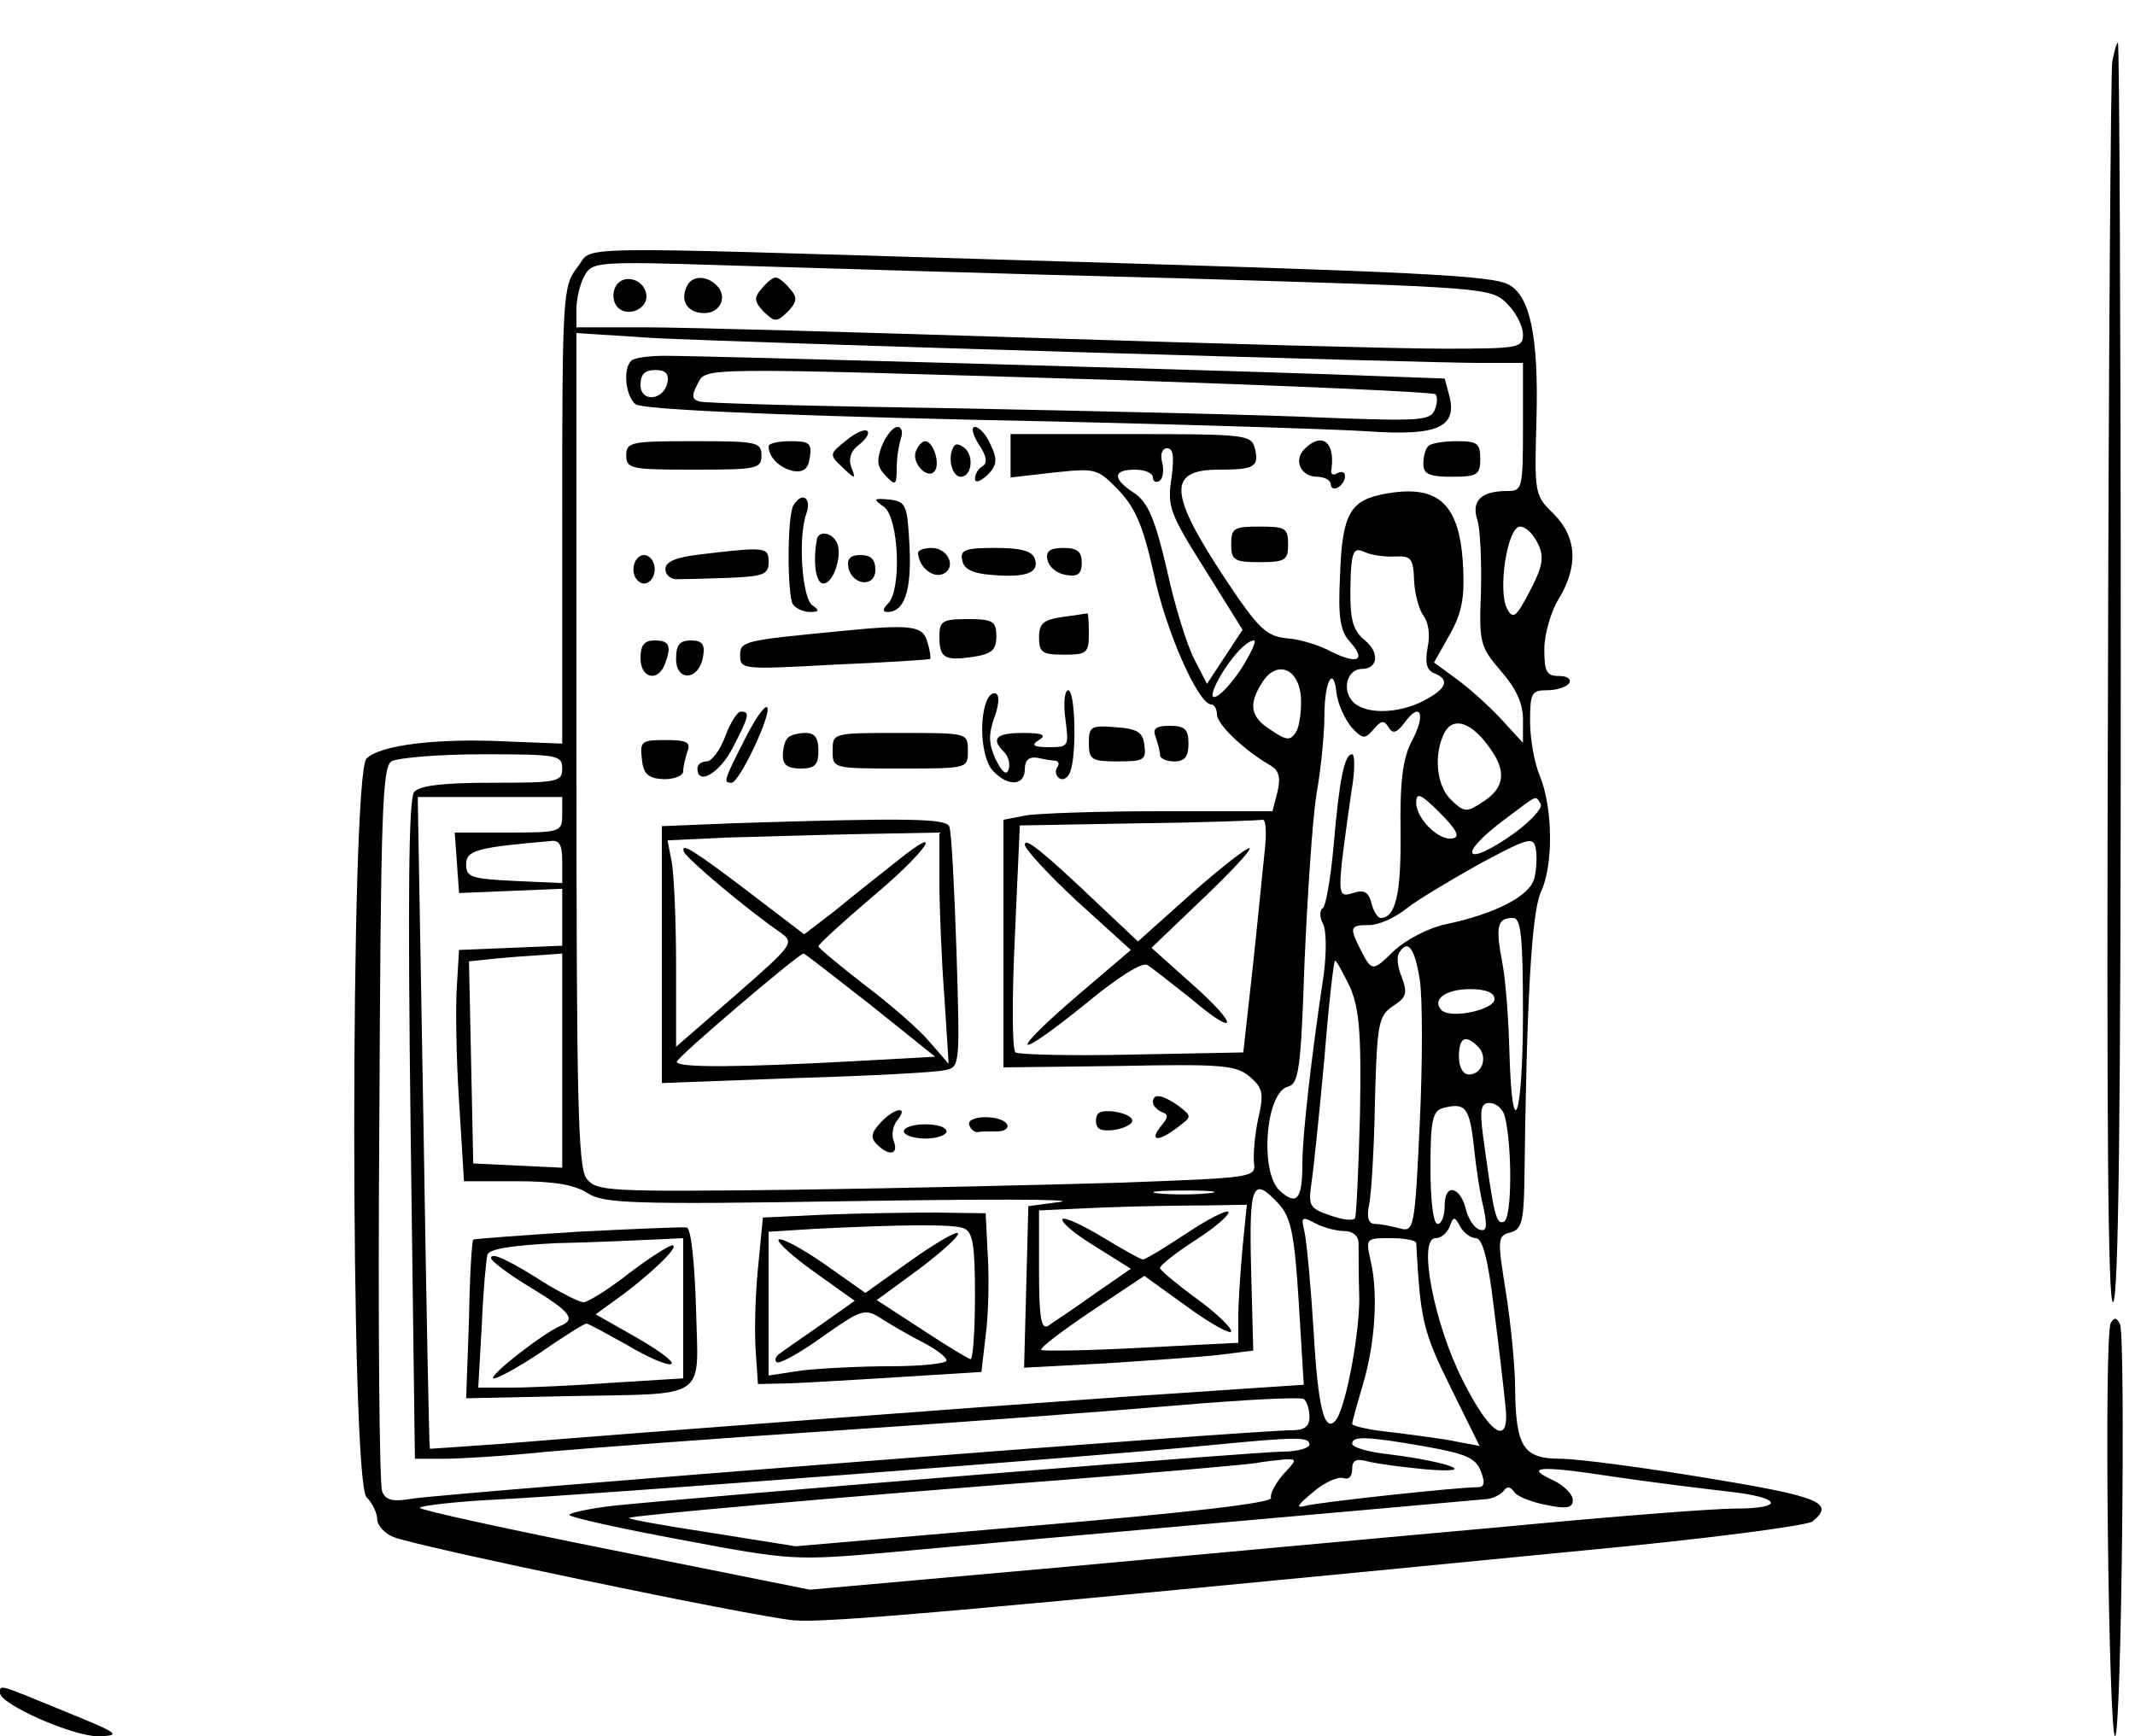 <?xml version="1.0" standalone="no"?>
<!DOCTYPE svg PUBLIC "-//W3C//DTD SVG 20010904//EN"
 "http://www.w3.org/TR/2001/REC-SVG-20010904/DTD/svg10.dtd">
<svg version="1.0" xmlns="http://www.w3.org/2000/svg"
 width="300pt" height="244pt" viewBox="0 0 300 244"
 preserveAspectRatio="xMidYMid meet">
<g transform="translate(0,244) scale(0.1,-0.1)"
fill="#000000" stroke="none">
<path d="M2968 2353 c-2 -16 -5 -414 -6 -885 -2 -603 0 -858 7 -858 8 0 11
265 11 885 0 487 -2 885 -4 885 -2 0 -5 -12 -8 -27z"/>
<path d="M811 2064 c-20 -26 -21 -38 -21 -348 l0 -321 -77 3 c-99 5 -179 -5
-198 -24 -23 -23 -23 -1015 0 -1038 8 -8 15 -22 15 -31 0 -8 10 -20 23 -25 31
-13 501 -111 562 -117 46 -4 218 11 1109 98 171 16 316 35 323 41 32 26 10 35
-149 61 -90 15 -182 27 -205 27 -52 0 -63 16 -64 97 0 32 -6 93 -13 137 -12
75 -12 79 6 84 16 4 19 15 20 71 3 253 10 378 23 407 18 38 17 118 -1 163 -8
18 -14 53 -14 77 0 40 2 44 24 44 14 0 28 5 31 10 3 6 -3 10 -14 10 -18 0 -21
6 -21 38 0 20 9 52 20 70 28 46 26 87 -7 120 -27 26 -27 29 -24 134 3 115 -9
172 -39 188 -24 13 -126 18 -709 35 -635 19 -575 20 -600 -11z m844 -15 c435
-13 440 -13 463 -36 12 -12 22 -31 22 -43 0 -19 -6 -20 -112 -20 -62 0 -318 7
-568 15 -250 8 -499 15 -552 15 l-98 0 0 26 c0 14 5 35 11 46 11 20 16 21 203
15 105 -3 389 -12 631 -18z m-136 -104 c271 -8 522 -15 557 -15 l64 0 0 -90
c0 -87 -1 -90 -22 -90 -37 0 -51 -14 -42 -41 4 -13 6 -58 5 -100 -3 -73 -1
-78 28 -112 21 -24 31 -45 31 -68 l0 -33 -32 35 c-18 19 -46 44 -63 56 l-30
22 22 39 c17 30 21 52 19 93 -4 91 -34 119 -110 105 -49 -9 -60 -28 -63 -114
-3 -59 0 -79 14 -94 23 -26 11 -32 -26 -14 -16 9 -45 18 -63 19 -29 3 -40 14
-86 83 -80 121 -82 154 -9 154 50 0 57 4 50 31 -5 18 -15 19 -174 19 l-169 0
0 -30 0 -31 61 7 c58 6 61 6 90 -24 24 -25 35 -50 50 -117 17 -82 63 -185 81
-185 4 0 8 -6 8 -14 0 -14 38 -50 74 -71 13 -7 16 -17 11 -38 l-7 -27 -158 0
c-87 0 -172 -3 -189 -6 l-31 -6 0 -174 0 -174 163 2 c145 3 164 1 183 -15 19
-16 20 -24 12 -59 -5 -23 -7 -50 -6 -62 3 -21 -1 -21 -187 -28 -104 -3 -313
-8 -463 -10 -261 -3 -274 -2 -288 16 -12 17 -14 114 -14 604 l0 584 108 -7
c59 -3 329 -12 601 -20z m127 -178 c-6 -39 -2 -49 47 -127 l53 -85 -25 -38
-25 -38 -17 33 c-10 18 -28 75 -39 126 -17 73 -27 96 -46 109 -31 20 -31 33 1
33 14 0 25 -5 25 -11 0 -5 4 -8 9 -5 5 3 7 15 4 26 -3 12 0 20 7 20 9 0 10
-12 6 -43z m515 -91 c9 -18 7 -32 -11 -66 -19 -37 -24 -41 -32 -26 -14 25 0
116 18 116 8 0 19 -11 25 -24z m-200 -18 c22 1 25 -3 26 -34 1 -19 7 -41 13
-49 7 -9 10 -27 6 -45 -4 -22 -1 -32 9 -36 23 -9 18 -22 -15 -39 -37 -19 -84
-19 -100 0 -15 18 -6 45 14 45 22 0 25 23 4 40 -19 16 -22 31 -20 94 2 32 5
37 20 30 9 -4 28 -7 43 -6z m-217 -158 c-28 -42 -53 -55 -33 -17 15 29 40 57
51 57 4 0 -4 -18 -18 -40z m84 -40 c1 -19 -2 -41 -7 -49 -8 -12 -13 -12 -35 3
-29 18 -32 36 -13 66 20 33 52 22 55 -20z m71 -42 c16 -17 19 -17 31 -3 11 13
15 13 21 3 6 -10 12 -8 23 7 22 30 30 11 10 -26 -13 -25 -17 -57 -16 -128 1
-87 -7 -121 -28 -121 -4 0 -10 9 -13 21 -4 16 -11 19 -26 14 -23 -7 -23 -5 -2
143 5 28 5 52 1 52 -11 0 -18 -35 -26 -128 -4 -45 -11 -85 -15 -88 -5 -3 -5
-13 0 -22 5 -10 5 -41 1 -72 -17 -112 -30 -226 -30 -266 0 -50 -8 -59 -32 -37
-28 26 -20 138 12 146 15 4 18 25 23 173 4 93 11 201 17 239 7 39 11 88 11
109 0 49 13 72 17 32 2 -16 12 -37 21 -48z m195 -30 c23 -32 20 -55 -9 -74
-24 -16 -27 -16 -45 1 -22 20 -26 65 -10 96 13 23 39 13 64 -23z m-1304 -28
c0 -19 -7 -20 -99 -20 -68 0 -102 -4 -109 -13 -8 -9 -9 -153 -5 -475 l6 -462
41 0 c23 0 88 4 146 10 58 5 242 19 410 30 168 11 381 27 474 35 93 8 173 12
178 9 4 -3 8 -14 8 -25 0 -14 -7 -19 -26 -19 -55 0 -1182 -88 -1234 -96 -29
-5 -38 -2 -43 10 -4 10 -6 242 -4 517 2 432 4 501 17 509 8 5 66 10 128 10
105 0 112 -1 112 -20z m1252 -98 c-19 -5 -52 27 -52 50 0 15 6 13 33 -14 23
-23 29 -34 19 -36z m-1252 33 c0 -24 -2 -25 -76 -25 l-75 0 3 -42 3 -43 73 3
72 3 0 -40 0 -40 -72 -3 -73 -3 -3 -50 c-2 -27 -1 -101 3 -162 l7 -113 74 0
c53 0 82 -5 100 -17 23 -14 60 -16 367 -11 188 3 322 3 297 -1 l-45 -6 -3
-114 -3 -113 113 6 c62 4 135 9 161 12 l48 6 -3 114 c-3 121 2 132 39 92 17
-19 22 -42 28 -139 l7 -115 -254 -17 c-239 -17 -652 -48 -873 -66 -55 -4 -101
-7 -101 -7 -1 1 -5 207 -9 459 l-8 457 102 0 101 0 0 -25z m1375 15 c3 -5 -13
-23 -36 -40 -71 -51 -84 -33 -14 19 47 35 42 34 50 21z m-388 -67 c-3 -27 -10
-101 -17 -165 l-13 -117 -156 -3 c-86 -2 -160 0 -164 3 -5 4 -5 77 -1 162 l7
157 166 3 c91 1 170 4 175 5 5 1 6 -19 3 -45z m379 -37 c-6 -25 -54 -50 -125
-65 -24 -5 -56 -22 -72 -37 -31 -30 -31 -30 -48 3 -15 30 -14 33 13 33 13 0
36 10 52 23 15 12 62 40 103 63 69 37 76 39 79 21 2 -10 1 -29 -2 -41z m-1366
24 l0 -31 -67 3 c-60 3 -68 5 -68 23 0 20 14 24 118 33 13 2 17 -5 17 -28z
m1350 -215 c0 -144 -15 -189 -19 -55 -1 43 -5 101 -10 127 -10 52 -7 63 15 63
11 0 14 -24 14 -135z m-145 48 c4 -26 4 -117 0 -201 -7 -150 -8 -154 -29 -148
-11 3 -27 6 -34 6 -9 0 -12 9 -8 28 3 15 7 80 8 145 3 109 5 119 25 133 19 12
21 18 13 40 -6 14 -8 30 -4 35 12 20 22 7 29 -38z m-1205 -113 l0 -151 -62 3
-63 3 -3 142 -3 142 38 4 c21 2 50 4 66 5 l27 2 0 -150z m1107 103 c13 -31 16
-64 14 -178 -2 -77 -5 -143 -7 -147 -3 -4 -18 -2 -35 4 -29 10 -31 13 -26 47
3 20 11 98 18 174 6 75 13 137 15 137 2 0 11 -17 21 -37z m203 -17 c0 -15 -60
-28 -74 -16 -15 15 5 30 40 30 22 0 34 -5 34 -14z m-23 -67 c14 -14 6 -39 -13
-39 -8 0 -14 10 -14 25 0 27 9 32 27 14z m-6 -140 c3 -30 9 -69 14 -88 5 -26
4 -32 -6 -29 -7 2 -16 15 -19 28 -8 33 -30 38 -30 6 0 -14 -4 -26 -10 -26 -6
0 -10 33 -10 79 0 67 3 80 18 84 31 8 37 1 43 -54z m43 44 c11 -40 11 -146 -1
-150 -11 -4 -14 10 -29 120 -5 38 -3 47 9 47 9 0 18 -8 21 -17z m-417 -110
c-20 -2 -52 -2 -70 0 -17 2 0 4 38 4 39 0 53 -2 32 -4z m49 -76 c-3 -33 -6
-77 -6 -97 l0 -37 -136 -7 c-75 -4 -139 -5 -141 -3 -2 3 30 27 70 54 l75 50
61 -44 c33 -24 61 -39 61 -34 0 6 -22 27 -50 47 -27 20 -50 39 -50 42 0 4 23
22 51 40 28 18 48 36 45 39 -3 3 -30 -11 -60 -31 -30 -20 -57 -36 -60 -36 -3
0 -28 14 -56 31 -28 17 -54 29 -57 26 -3 -4 17 -21 45 -38 l51 -32 -52 -36
c-28 -20 -58 -40 -64 -44 -10 -6 -13 11 -13 77 l0 85 88 4 c48 2 113 3 146 3
l58 1 -6 -60z m143 23 c12 0 20 -7 20 -17 0 -10 0 -45 1 -78 0 -53 -20 -158
-34 -172 -15 -16 -24 19 -30 124 -4 65 -10 129 -13 142 -5 21 -4 22 15 12 11
-6 30 -11 41 -11z m185 -10 c9 0 17 -29 25 -97 7 -54 14 -115 16 -135 8 -63
-20 -47 -60 33 -40 79 -63 199 -38 199 8 0 16 7 20 16 5 15 7 15 15 0 5 -9 15
-16 22 -16z m-84 -7 c6 -108 9 -123 48 -202 l41 -83 -32 6 c-18 4 -58 9 -89
13 -32 3 -58 9 -58 12 0 3 7 28 15 55 17 57 22 127 11 174 -7 32 -7 32 28 32
20 0 36 -3 36 -7z m-150 -283 c0 -5 -17 -10 -38 -10 -36 0 -803 -62 -940 -76
-34 -4 -62 -10 -62 -13 0 -3 71 -19 158 -35 153 -29 160 -29 287 -18 149 14
810 72 840 75 11 0 23 6 28 12 5 7 9 6 15 -2 4 -6 24 -14 45 -18 29 -6 37 -4
37 7 0 8 -12 20 -26 27 -44 20 -22 22 82 6 54 -8 127 -17 162 -21 75 -8 82
-24 10 -24 -29 0 -172 -11 -318 -25 -146 -13 -426 -39 -624 -57 l-358 -32
-274 55 c-151 30 -274 57 -274 60 0 3 51 9 113 12 121 6 859 62 997 76 123 12
140 12 140 1z m164 -3 c56 -10 70 -16 77 -35 6 -16 5 -22 -5 -22 -29 0 -222
-21 -241 -26 -15 -4 -13 0 10 19 16 14 35 22 42 20 8 -3 13 2 13 12 0 13 5 16
23 11 12 -3 49 -8 82 -11 74 -6 34 10 -51 21 -30 3 -54 10 -54 15 0 11 19 11
104 -4z m-201 -39 c-11 -13 -19 -28 -17 -33 3 -7 -119 -21 -332 -39 l-336 -29
-119 19 c-65 10 -117 19 -115 21 3 3 291 29 606 53 140 11 264 22 275 24 11 2
29 4 39 5 19 1 19 0 -1 -21z"/>
<path d="M864 2035 c-4 -9 -2 -21 4 -27 15 -15 44 -1 40 19 -4 23 -36 29 -44
8z"/>
<path d="M964 2035 c-8 -19 3 -35 26 -35 22 0 33 23 17 39 -15 15 -37 14 -43
-4z"/>
<path d="M1070 2034 c-11 -12 -10 -18 3 -32 16 -15 18 -15 34 0 13 14 14 20 3
32 -7 9 -16 16 -20 16 -4 0 -13 -7 -20 -16z"/>
<path d="M887 1933 c-12 -11 -8 -50 6 -61 8 -7 175 -15 478 -22 255 -5 502
-13 549 -16 99 -7 127 5 117 48 l-7 26 -162 6 c-201 7 -878 26 -934 26 -22 0
-44 -3 -47 -7z m51 -30 c-5 -26 -38 -29 -38 -4 0 15 6 21 21 21 14 0 19 -5 17
-17z m630 3 c244 -8 446 -17 449 -20 3 -3 3 -13 -1 -22 -6 -15 -21 -16 -154
-11 -81 4 -309 9 -507 13 -198 3 -366 7 -373 10 -10 3 -10 9 -2 24 13 24 -11
24 588 6z"/>
<path d="M1189 1821 c-24 -19 -24 -20 -5 -38 18 -17 19 -17 12 1 -4 12 0 23
11 31 10 8 15 16 12 19 -3 4 -17 -2 -30 -13z"/>
<path d="M1239 1813 c-8 -21 -6 -30 6 -42 13 -14 15 -13 15 11 0 15 3 33 6 42
3 9 1 16 -5 16 -6 0 -16 -12 -22 -27z"/>
<path d="M1375 1816 c11 -16 13 -26 6 -31 -6 -3 -11 -11 -11 -18 0 -6 7 -4 17
5 14 14 15 22 5 43 -6 14 -16 25 -22 25 -6 0 -3 -11 5 -24z"/>
<path d="M880 1800 c0 -19 7 -20 95 -20 88 0 95 1 95 20 0 19 -7 20 -95 20
-88 0 -95 -1 -95 -20z"/>
<path d="M1080 1813 c0 -16 16 -31 35 -35 14 -2 21 3 23 20 3 19 -1 22 -27 22
-17 0 -31 -3 -31 -7z"/>
<path d="M1287 1806 c-7 -17 18 -42 27 -27 7 11 -3 41 -14 41 -4 0 -10 -6 -13
-14z"/>
<path d="M1338 1808 c-6 -16 1 -38 12 -38 15 0 19 28 6 40 -10 8 -15 7 -18 -2z"/>
<path d="M1833 1809 c-16 -16 -5 -39 18 -39 10 0 19 -5 19 -11 0 -5 5 -7 10
-4 6 3 10 11 10 16 0 6 -5 7 -11 4 -6 -4 -10 -1 -8 6 5 39 -14 52 -38 28z"/>
<path d="M2007 1813 c-4 -3 -7 -15 -7 -25 0 -14 8 -18 40 -18 36 0 40 3 40 25
0 22 -4 25 -33 25 -19 0 -37 -3 -40 -7z"/>
<path d="M1115 1730 c-9 -14 -9 -125 -1 -139 4 -6 15 -11 24 -11 13 0 14 2 4
9 -15 9 -21 95 -9 129 8 22 -6 32 -18 12z"/>
<path d="M1243 1727 c20 -17 24 -116 5 -135 -8 -8 -8 -12 -1 -12 24 0 34 30
31 92 -3 59 -5 63 -28 66 -23 2 -24 1 -7 -11z"/>
<path d="M1730 1675 c0 -22 4 -25 40 -25 36 0 40 3 40 25 0 23 -4 25 -40 25
-36 0 -40 -2 -40 -25z"/>
<path d="M1148 1683 c-6 -32 -2 -63 9 -63 15 0 28 44 18 59 -7 13 -24 15 -27
4z"/>
<path d="M985 1661 c-35 -4 -50 -10 -50 -21 0 -8 8 -15 18 -14 9 0 42 1 72 2
48 2 55 5 55 22 0 21 -3 22 -95 11z"/>
<path d="M1290 1663 c1 -19 19 -35 34 -30 21 8 9 37 -15 37 -10 0 -19 -3 -19
-7z"/>
<path d="M1352 1653 c2 -13 15 -19 42 -21 48 -4 67 3 60 23 -4 11 -20 15 -56
15 -42 0 -49 -3 -46 -17z"/>
<path d="M1472 1653 c2 -10 13 -19 26 -21 17 -3 22 2 22 17 0 16 -6 21 -26 21
-19 0 -25 -5 -22 -17z"/>
<path d="M890 1640 c0 -11 7 -20 15 -20 8 0 15 9 15 20 0 11 -7 20 -15 20 -8
0 -15 -9 -15 -20z"/>
<path d="M1192 1643 c5 -26 38 -29 38 -4 0 15 -6 21 -21 21 -14 0 -19 -5 -17
-17z"/>
<path d="M1493 1573 c-27 -4 -33 -9 -33 -29 0 -21 5 -24 35 -24 32 0 35 2 35
30 0 17 -1 29 -2 28 -2 0 -18 -3 -35 -5z"/>
<path d="M1320 1546 c0 -31 7 -35 48 -29 26 4 32 10 32 29 0 21 -5 24 -40 24
-36 0 -40 -3 -40 -24z"/>
<path d="M1180 1553 c-135 -13 -140 -14 -140 -34 0 -20 4 -20 133 -13 72 3
133 7 134 8 1 1 0 12 -4 24 -6 23 -23 25 -123 15z"/>
<path d="M900 1515 c0 -28 24 -34 34 -9 10 26 7 34 -14 34 -15 0 -20 -7 -20
-25z"/>
<path d="M950 1514 c0 -33 33 -30 38 4 3 17 -2 22 -17 22 -16 0 -21 -6 -21
-26z"/>
<path d="M1386 1454 c-11 -29 -6 -83 10 -98 21 -22 44 -20 44 3 0 13 6 18 18
16 9 -2 21 -4 25 -4 5 -1 6 -5 2 -10 -3 -5 -1 -12 4 -15 5 -3 12 1 15 10 9 24
7 114 -3 114 -5 0 -7 -18 -4 -40 5 -39 5 -40 -23 -40 -22 0 -26 3 -14 10 11 7
5 10 -22 10 -39 0 -46 -8 -27 -27 6 -6 9 -17 6 -25 -3 -8 -9 -3 -18 15 -10 22
-10 35 -2 58 6 16 8 31 3 34 -4 3 -11 -2 -14 -11z"/>
<path d="M1046 1400 c-29 -57 -30 -60 -18 -60 11 0 57 98 50 106 -4 3 -18 -18
-32 -46z"/>
<path d="M1019 1405 c-7 -19 -19 -35 -26 -35 -7 0 -13 -4 -13 -10 0 -25 32 -6
50 30 23 44 24 50 11 50 -5 0 -15 -16 -22 -35z"/>
<path d="M1530 1396 c0 -24 4 -26 41 -26 36 0 40 2 37 23 -2 18 -10 23 -40 25
-35 3 -38 1 -38 -22z"/>
<path d="M1624 1404 c3 -9 6 -20 6 -25 0 -5 9 -9 20 -9 15 0 20 7 20 25 0 20
-5 25 -26 25 -20 0 -25 -4 -20 -16z"/>
<path d="M1107 1403 c-4 -3 -7 -15 -7 -25 0 -13 7 -18 25 -18 20 0 25 5 25 25
0 18 -5 25 -18 25 -10 0 -22 -3 -25 -7z"/>
<path d="M1170 1385 c0 -25 0 -25 95 -25 95 0 95 0 95 25 0 25 0 25 -95 25
-95 0 -95 0 -95 -25z"/>
<path d="M902 1373 c2 -21 9 -27 31 -28 15 0 27 5 27 11 0 7 3 19 6 28 5 13
-1 16 -31 16 -34 0 -36 -2 -33 -27z"/>
<path d="M1028 1283 l-98 -4 0 -180 0 -181 188 7 c103 3 197 8 209 11 22 4 22
5 17 167 -3 89 -7 168 -10 175 -3 12 -56 13 -306 5z m292 -81 c0 -38 3 -111 7
-163 l6 -94 -26 30 c-14 17 -55 53 -91 80 -36 28 -65 52 -66 55 0 3 34 34 75
69 78 65 107 109 33 49 -24 -19 -62 -49 -85 -68 l-43 -33 -72 55 c-84 64 -102
75 -97 61 4 -10 91 -83 135 -113 21 -15 19 -17 -62 -88 l-84 -73 0 114 c0 63
-3 128 -6 145 l-6 31 83 4 c46 1 132 4 192 5 l107 2 0 -68z m-97 -174 l91 -73
-109 -6 c-163 -9 -255 -10 -254 -1 0 6 169 150 178 152 2 0 44 -33 94 -72z"/>
<path d="M1620 891 c0 -5 6 -11 13 -14 9 -3 9 -7 -2 -20 -17 -21 -3 -22 24 -1
20 15 20 15 1 30 -23 16 -36 18 -36 5z"/>
<path d="M1237 862 c-13 -14 -14 -21 -5 -30 17 -17 31 -15 24 4 -4 9 -1 23 5
30 17 21 -5 17 -24 -4z"/>
<path d="M1540 865 c0 -12 7 -15 25 -13 14 2 26 8 26 13 0 6 -12 11 -26 13
-18 2 -25 -1 -25 -13z"/>
<path d="M1362 859 c2 -6 7 -10 11 -10 4 1 16 1 28 1 11 0 17 5 14 10 -8 14
-58 13 -53 -1z"/>
<path d="M1270 850 c0 -5 14 -10 30 -10 17 0 30 5 30 10 0 6 -13 10 -30 10
-16 0 -30 -4 -30 -10z"/>
<path d="M1158 733 l-86 -4 -7 -72 c-4 -40 -5 -92 -3 -117 l3 -45 45 1 c25 1
95 5 157 9 l112 7 6 51 c4 29 5 79 3 112 l-3 60 -70 1 c-38 0 -109 -1 -157 -3z
m196 -19 c13 -5 16 -23 16 -95 0 -49 -3 -89 -6 -89 -3 0 -34 19 -69 42 l-63
41 60 44 c33 25 57 47 54 50 -3 3 -33 -15 -67 -39 l-63 -45 -58 41 c-32 22
-60 37 -64 34 -3 -3 20 -24 51 -46 l56 -40 -48 -34 c-26 -18 -52 -36 -57 -40
-6 -4 -8 -9 -5 -12 3 -4 32 12 64 35 57 40 60 41 85 25 14 -9 40 -24 58 -33
17 -9 32 -20 32 -25 0 -4 -35 -8 -79 -8 -43 0 -99 -3 -125 -6 l-46 -7 0 101 0
101 63 4 c120 6 196 7 211 1z"/>
<path d="M811 709 c-79 -5 -145 -10 -146 -11 -2 -2 -5 -52 -6 -113 l-4 -110
140 3 c204 4 186 -8 183 124 -2 64 -7 112 -13 113 -5 1 -75 -2 -154 -6z m149
-107 l0 -99 -97 -6 c-54 -4 -119 -7 -144 -7 l-47 0 5 88 c2 48 6 92 8 99 3 8
35 13 97 16 51 1 112 4 136 5 l42 2 0 -98z"/>
<path d="M883 650 c-28 -22 -57 -40 -63 -40 -6 0 -27 11 -48 23 -58 37 -82 48
-82 39 0 -4 25 -23 55 -41 56 -34 65 -45 43 -54 -24 -10 -100 -69 -95 -74 3
-2 33 14 66 36 33 23 62 41 65 41 3 0 28 -14 57 -30 28 -17 56 -29 62 -27 6 2
-15 18 -48 37 l-58 33 29 21 c46 33 90 75 79 76 -5 0 -33 -18 -62 -40z"/>
<path d="M1440 1253 c0 -6 33 -42 74 -80 l75 -68 -75 -64 c-41 -35 -73 -66
-70 -69 3 -3 39 23 81 57 47 39 80 59 87 55 7 -4 34 -26 61 -47 67 -57 69 -39
1 21 l-56 50 71 68 c39 37 69 69 67 72 -3 2 -39 -26 -81 -63 l-76 -68 -52 49
c-82 78 -107 98 -107 87z"/>
<path d="M2966 581 c-10 -15 -3 -581 6 -581 9 0 15 559 7 579 -5 10 -8 10 -13
2z"/>
<path d="M0 61 c0 -16 102 -61 138 -61 34 1 29 4 -47 35 -95 39 -91 38 -91 26z"/>
</g>
</svg>
